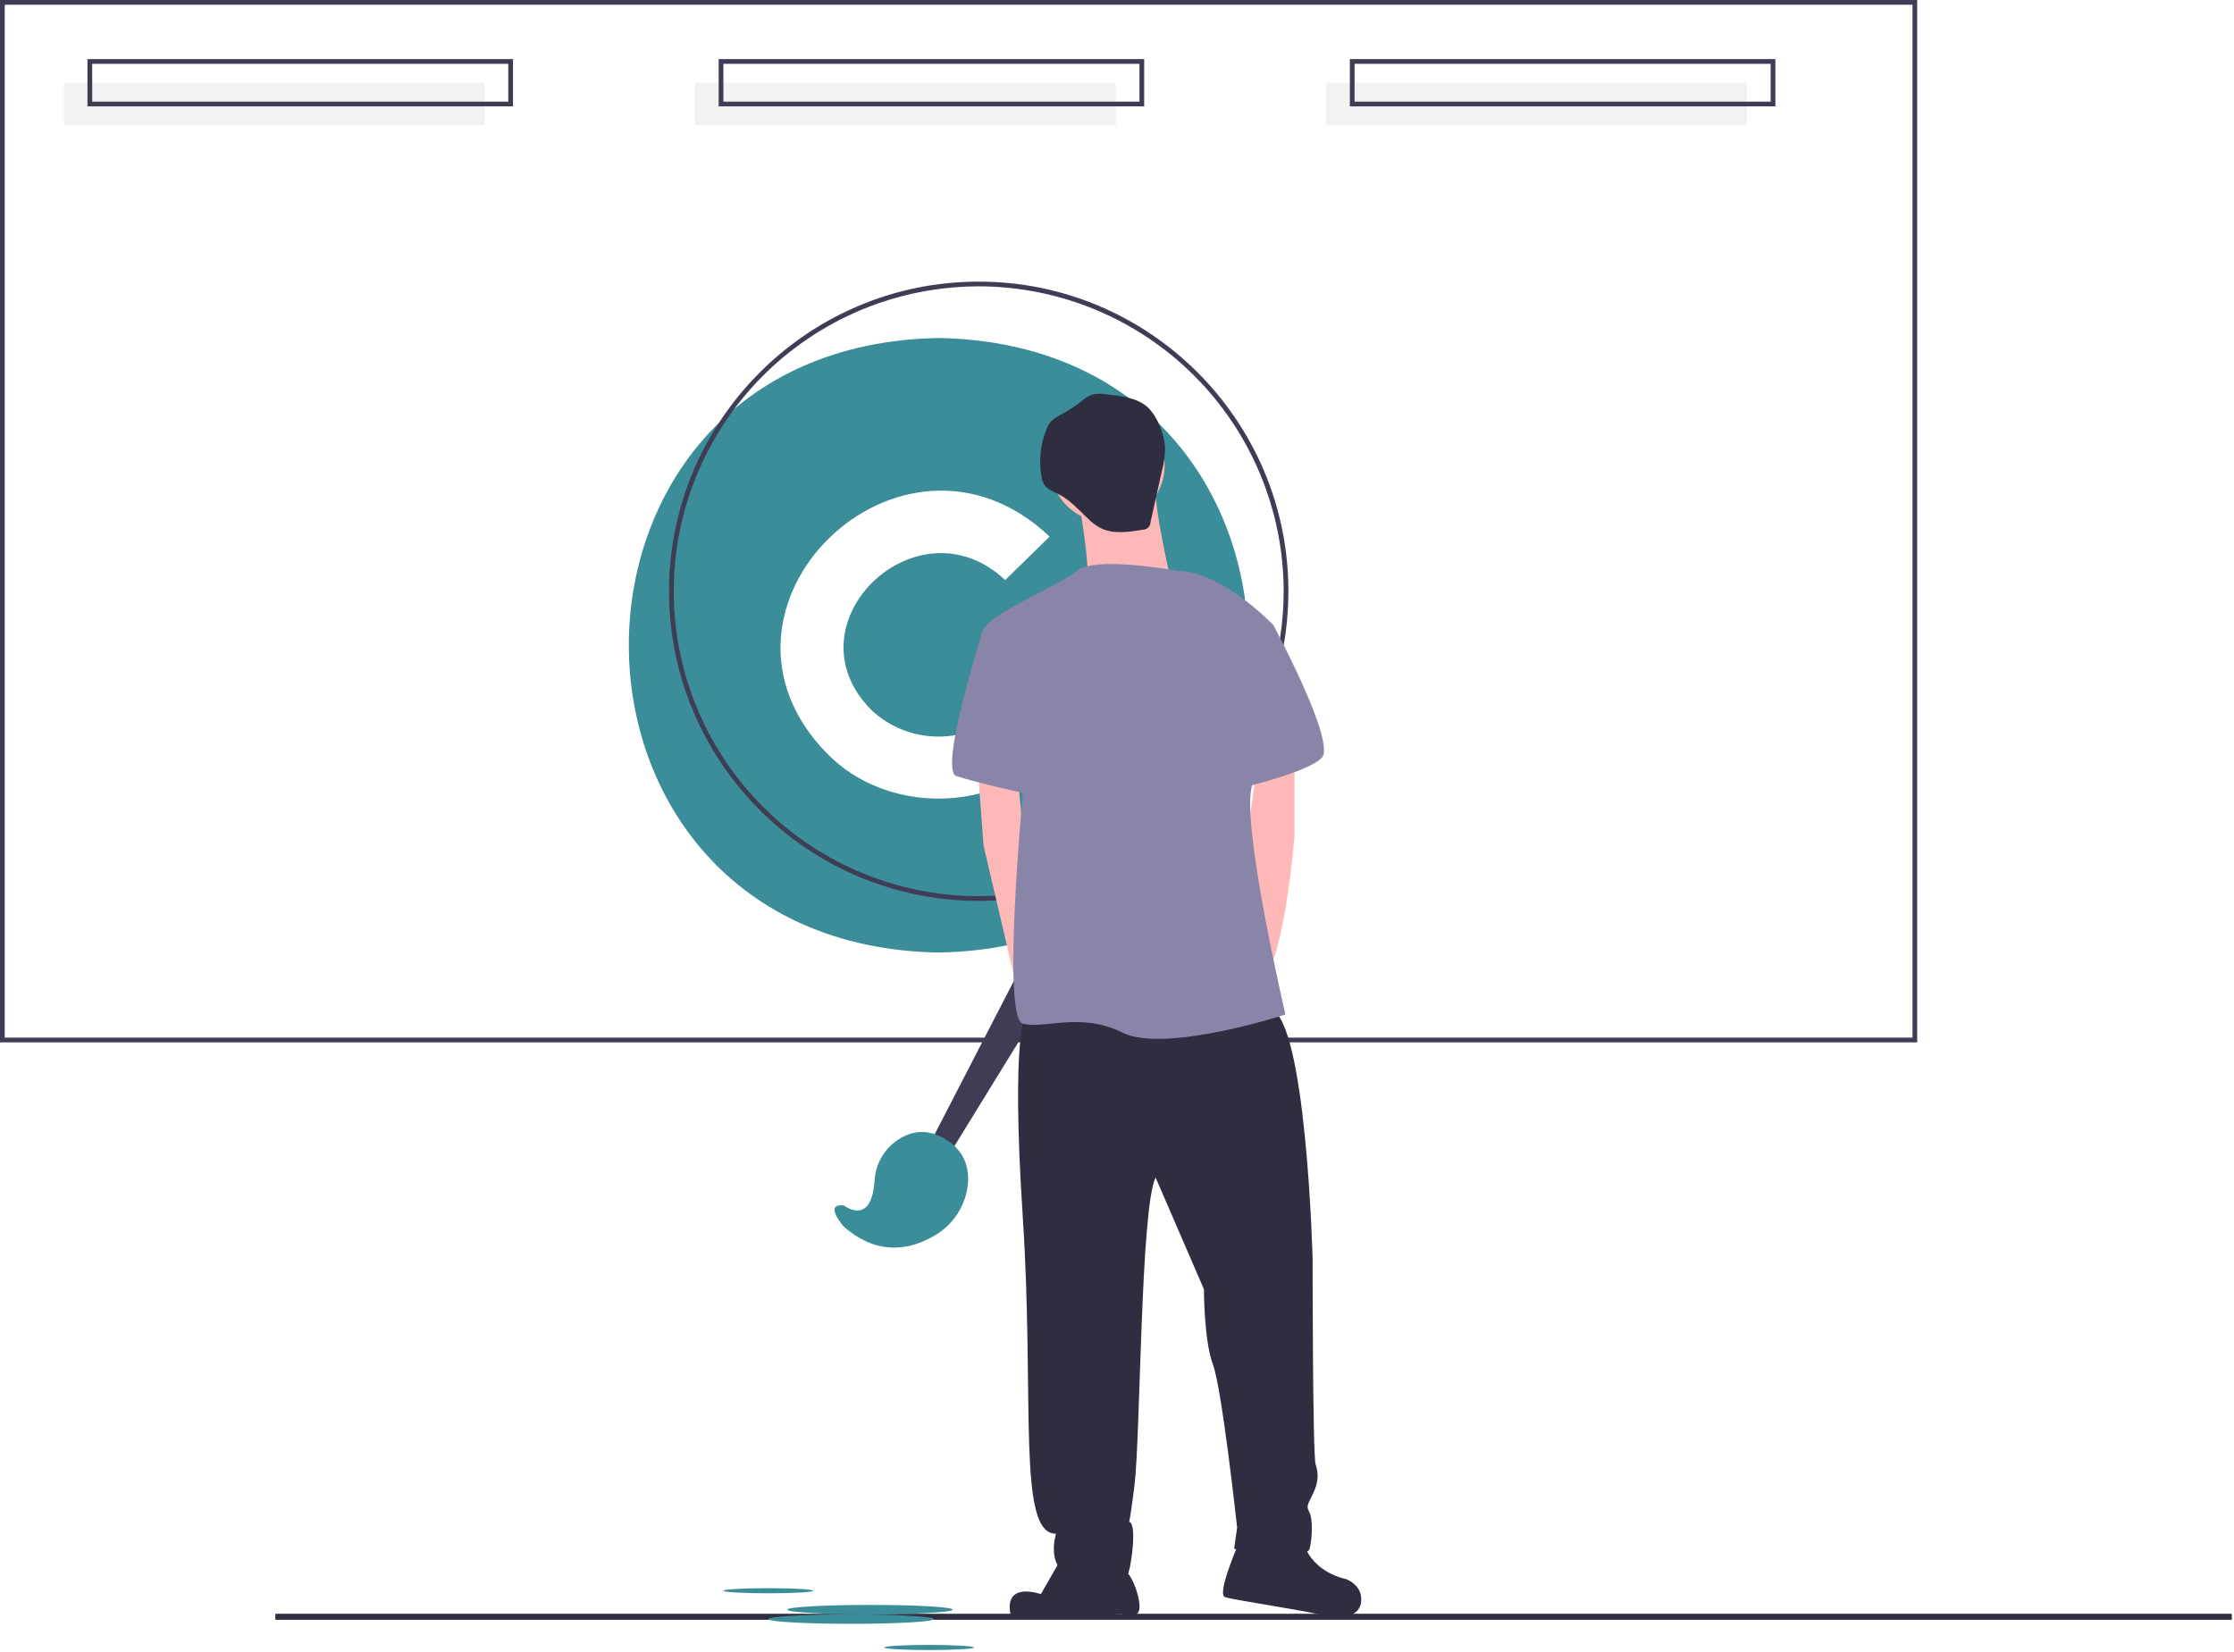 <svg width="945" height="699" viewBox="0 0 945 699" fill="none" xmlns="http://www.w3.org/2000/svg">
<g clip-path="url(#clip0_31_50)">
<path d="M396.998 143C222.32 146.062 222.346 399.952 397.004 403C571.681 399.933 571.652 146.03 396.998 143ZM368.809 300.581C376.402 307.677 386.498 311.635 396.998 311.635C407.498 311.635 417.594 307.677 425.188 300.581L443.989 318.958C419.277 344.174 374.738 344.183 350.02 318.958C289.329 257.425 381.297 167.661 443.989 227.026L425.188 245.415C387.945 210.302 332.114 264.127 368.809 300.581Z" fill="#3B8D99"/>
<path d="M414 381.146C341.766 381.146 283 322.38 283 250.146C283 177.912 341.766 119.146 414 119.146C486.233 119.146 545 177.912 545 250.146C545 322.38 486.233 381.146 414 381.146ZM414 121.146C388.486 121.146 363.545 128.712 342.331 142.886C321.117 157.061 304.583 177.208 294.819 200.78C285.055 224.352 282.501 250.289 287.478 275.313C292.456 300.337 304.742 323.322 322.783 341.363C340.824 359.404 363.81 371.69 388.833 376.668C413.857 381.645 439.794 379.091 463.366 369.327C486.938 359.563 507.085 343.029 521.26 321.815C535.434 300.601 543 275.66 543 250.146C542.961 215.945 529.358 183.156 505.174 158.972C480.99 134.788 448.201 121.185 414 121.146V121.146Z" fill="#3F3D56"/>
<path d="M811 441H0V0H811V441ZM2 439H809V2H2V439Z" fill="#3F3D56"/>
<path d="M205 35H27V53H205V35Z" fill="#F2F2F2"/>
<path d="M472 35H294V53H472V35Z" fill="#F2F2F2"/>
<path d="M739 35H561V53H739V35Z" fill="#F2F2F2"/>
<path d="M217 45H37V25H217V45ZM39 43H215V27H39V43Z" fill="#3F3D56"/>
<path d="M484 45H304V25H484V45ZM306 43H482V27H306V43Z" fill="#3F3D56"/>
<path d="M751 45H571V25H751V45ZM573 43H749V27H573V43Z" fill="#3F3D56"/>
<path d="M944.078 682.737H116.474V685.292H944.078V682.737Z" fill="#2F2E41"/>
<path d="M393.5 483.5L456.5 361.5L473.5 371.5L401.5 488.5L393.5 483.5Z" fill="#3F3D56"/>
<path d="M357 510C357 510 368.612 519.124 369.93 499.603C370.098 496.503 370.909 493.472 372.311 490.702C373.714 487.932 375.677 485.484 378.076 483.513C383.334 479.312 390.9 476.439 400 482C408.1 486.95 409.922 494.128 409.477 500.526C409.079 505.109 407.577 509.527 405.098 513.403C402.619 517.279 399.238 520.496 395.244 522.78C386.217 528.138 371.967 532.171 357 519C357 519 348 509 357 510Z" fill="#3B8D99"/>
<path d="M468.397 221.042C481.799 221.042 492.663 210.177 492.663 196.775C492.663 183.374 481.799 172.509 468.397 172.509C454.995 172.509 444.131 183.374 444.131 196.775C444.131 210.177 454.995 221.042 468.397 221.042Z" fill="#FFB8B8"/>
<path d="M455.625 208.27C455.625 208.27 462.011 241.476 459.456 247.862C456.902 254.248 495.217 245.308 495.217 245.308C495.217 245.308 487.554 212.101 488.831 204.438C490.109 196.775 455.625 208.27 455.625 208.27Z" fill="#FFB8B8"/>
<path d="M413.479 323.215L416.033 357.698L428.71 411.854L432.636 426.666L439.022 403.677L432.636 351.313L430.467 327.738L413.479 323.215Z" fill="#FFB8B8"/>
<path d="M547.581 318.106V353.867C547.581 353.867 543.749 399.845 536.086 411.34C528.423 422.834 525.869 365.362 525.869 365.362L531.874 323.215L547.581 318.106Z" fill="#FFB8B8"/>
<path d="M433.913 429.22C433.913 429.22 427.528 436.883 432.636 514.79C437.745 592.697 430.082 648.893 446.685 648.893C446.685 648.893 441.576 665.496 455.625 666.773C469.674 668.05 476.06 669.327 477.337 665.496C478.614 661.664 481.169 643.784 477.337 643.784C477.337 643.784 477.337 648.893 479.891 628.458C482.446 608.023 482.446 510.959 488.832 498.187L509.266 545.442C509.266 545.442 509.266 567.154 513.098 577.371C516.929 587.589 523.315 646.338 523.315 646.338L522.038 655.278C522.038 655.278 552.69 660.387 553.967 655.278C555.244 650.17 555.244 642.507 553.967 639.952C552.69 637.398 552.69 637.398 555.244 632.289C557.799 627.181 557.799 623.349 556.521 619.518C555.244 615.686 555.244 532.67 555.244 532.67C555.244 532.67 552.69 431.774 537.364 426.666C522.038 421.557 433.913 429.22 433.913 429.22Z" fill="#2F2E41"/>
<path d="M450.517 656.556L440.299 674.436C440.299 674.436 424.335 668.689 427.528 683.376C454.987 685.292 474.144 682.738 474.144 682.738C474.144 682.738 480.53 685.292 481.807 681.46C483.084 677.629 478.614 664.219 474.783 664.219C470.951 664.219 450.517 656.556 450.517 656.556Z" fill="#2F2E41"/>
<path d="M524.592 651.447C524.592 651.447 514.375 674.436 518.206 675.713C522.038 676.99 556.521 682.099 559.076 683.376C561.63 684.653 574.402 685.931 575.679 678.268C576.956 670.605 569.293 668.05 569.293 668.05C569.293 668.05 555.244 665.496 551.413 652.724C547.581 639.953 524.592 651.447 524.592 651.447Z" fill="#2F2E41"/>
<path d="M497.772 241.476C497.772 241.476 463.288 235.09 455.625 241.476C447.962 247.862 416.033 260.634 416.033 267.02C416.033 273.406 432.636 335.987 432.636 335.987C432.636 335.987 423.696 430.497 432.636 433.051C441.577 435.606 456.903 427.943 474.783 436.883C492.663 445.823 543.75 429.22 543.75 429.22C543.75 429.22 524.592 347.481 529.701 332.155C534.81 316.829 538.641 264.465 538.641 264.465C538.641 264.465 516.929 241.476 497.772 241.476Z" fill="#8985A8"/>
<path d="M424.973 263.188L416.033 265.743C416.033 265.743 396.875 325.769 404.538 328.324C412.201 330.878 433.913 335.987 436.467 335.987C439.022 335.987 424.973 263.188 424.973 263.188Z" fill="#8985A8"/>
<path d="M518.207 256.802L538.641 264.465C538.641 264.465 565.462 314.275 559.076 320.661C552.69 327.046 524.592 333.432 524.592 333.432L518.207 256.802Z" fill="#8985A8"/>
<path d="M467.66 166.803C465.642 166.438 463.568 166.529 461.59 167.071C460.007 167.772 458.549 168.728 457.276 169.901C454.965 171.743 452.497 173.378 449.9 174.788C447.83 175.911 445.606 176.951 444.161 178.811C443.478 179.75 442.932 180.783 442.541 181.877C440.052 188.233 439.383 195.157 440.609 201.873C440.747 202.827 441.034 203.753 441.46 204.618C442.788 207.064 445.719 208.028 448.189 209.31C452.878 211.744 456.432 215.843 460.278 219.465C461.707 220.891 463.312 222.128 465.055 223.146C470.542 226.137 477.248 225.161 483.407 224.104C483.843 224.103 484.275 224.016 484.678 223.847C485.081 223.678 485.446 223.432 485.753 223.121C486.059 222.811 486.302 222.443 486.466 222.039C486.63 221.634 486.712 221.201 486.708 220.765L491.569 198.899C492.451 195.659 492.87 192.311 492.815 188.955C492.476 183.647 489.602 176.294 485.707 172.524C481.168 168.13 473.593 167.431 467.66 166.803Z" fill="#2F2E41"/>
<path d="M368 683C387.33 683 403 682.105 403 681C403 679.895 387.33 679 368 679C348.67 679 333 679.895 333 681C333 682.105 348.67 683 368 683Z" fill="#3B8D99"/>
<path d="M360 687C379.33 687 395 686.105 395 685C395 683.895 379.33 683 360 683C340.67 683 325 683.895 325 685C325 686.105 340.67 687 360 687Z" fill="#3B8D99"/>
<path d="M325 674.086C335.493 674.086 344 673.6 344 673C344 672.401 335.493 671.915 325 671.915C314.507 671.915 306 672.401 306 673C306 673.6 314.507 674.086 325 674.086Z" fill="#3B8D99"/>
<path d="M393 698.086C403.493 698.086 412 697.6 412 697C412 696.401 403.493 695.915 393 695.915C382.507 695.915 374 696.401 374 697C374 697.6 382.507 698.086 393 698.086Z" fill="#3B8D99"/>
</g>
<defs>
<clipPath id="clip0_31_50">
<rect width="944.078" height="698.086" fill="white"/>
</clipPath>
</defs>
</svg>
